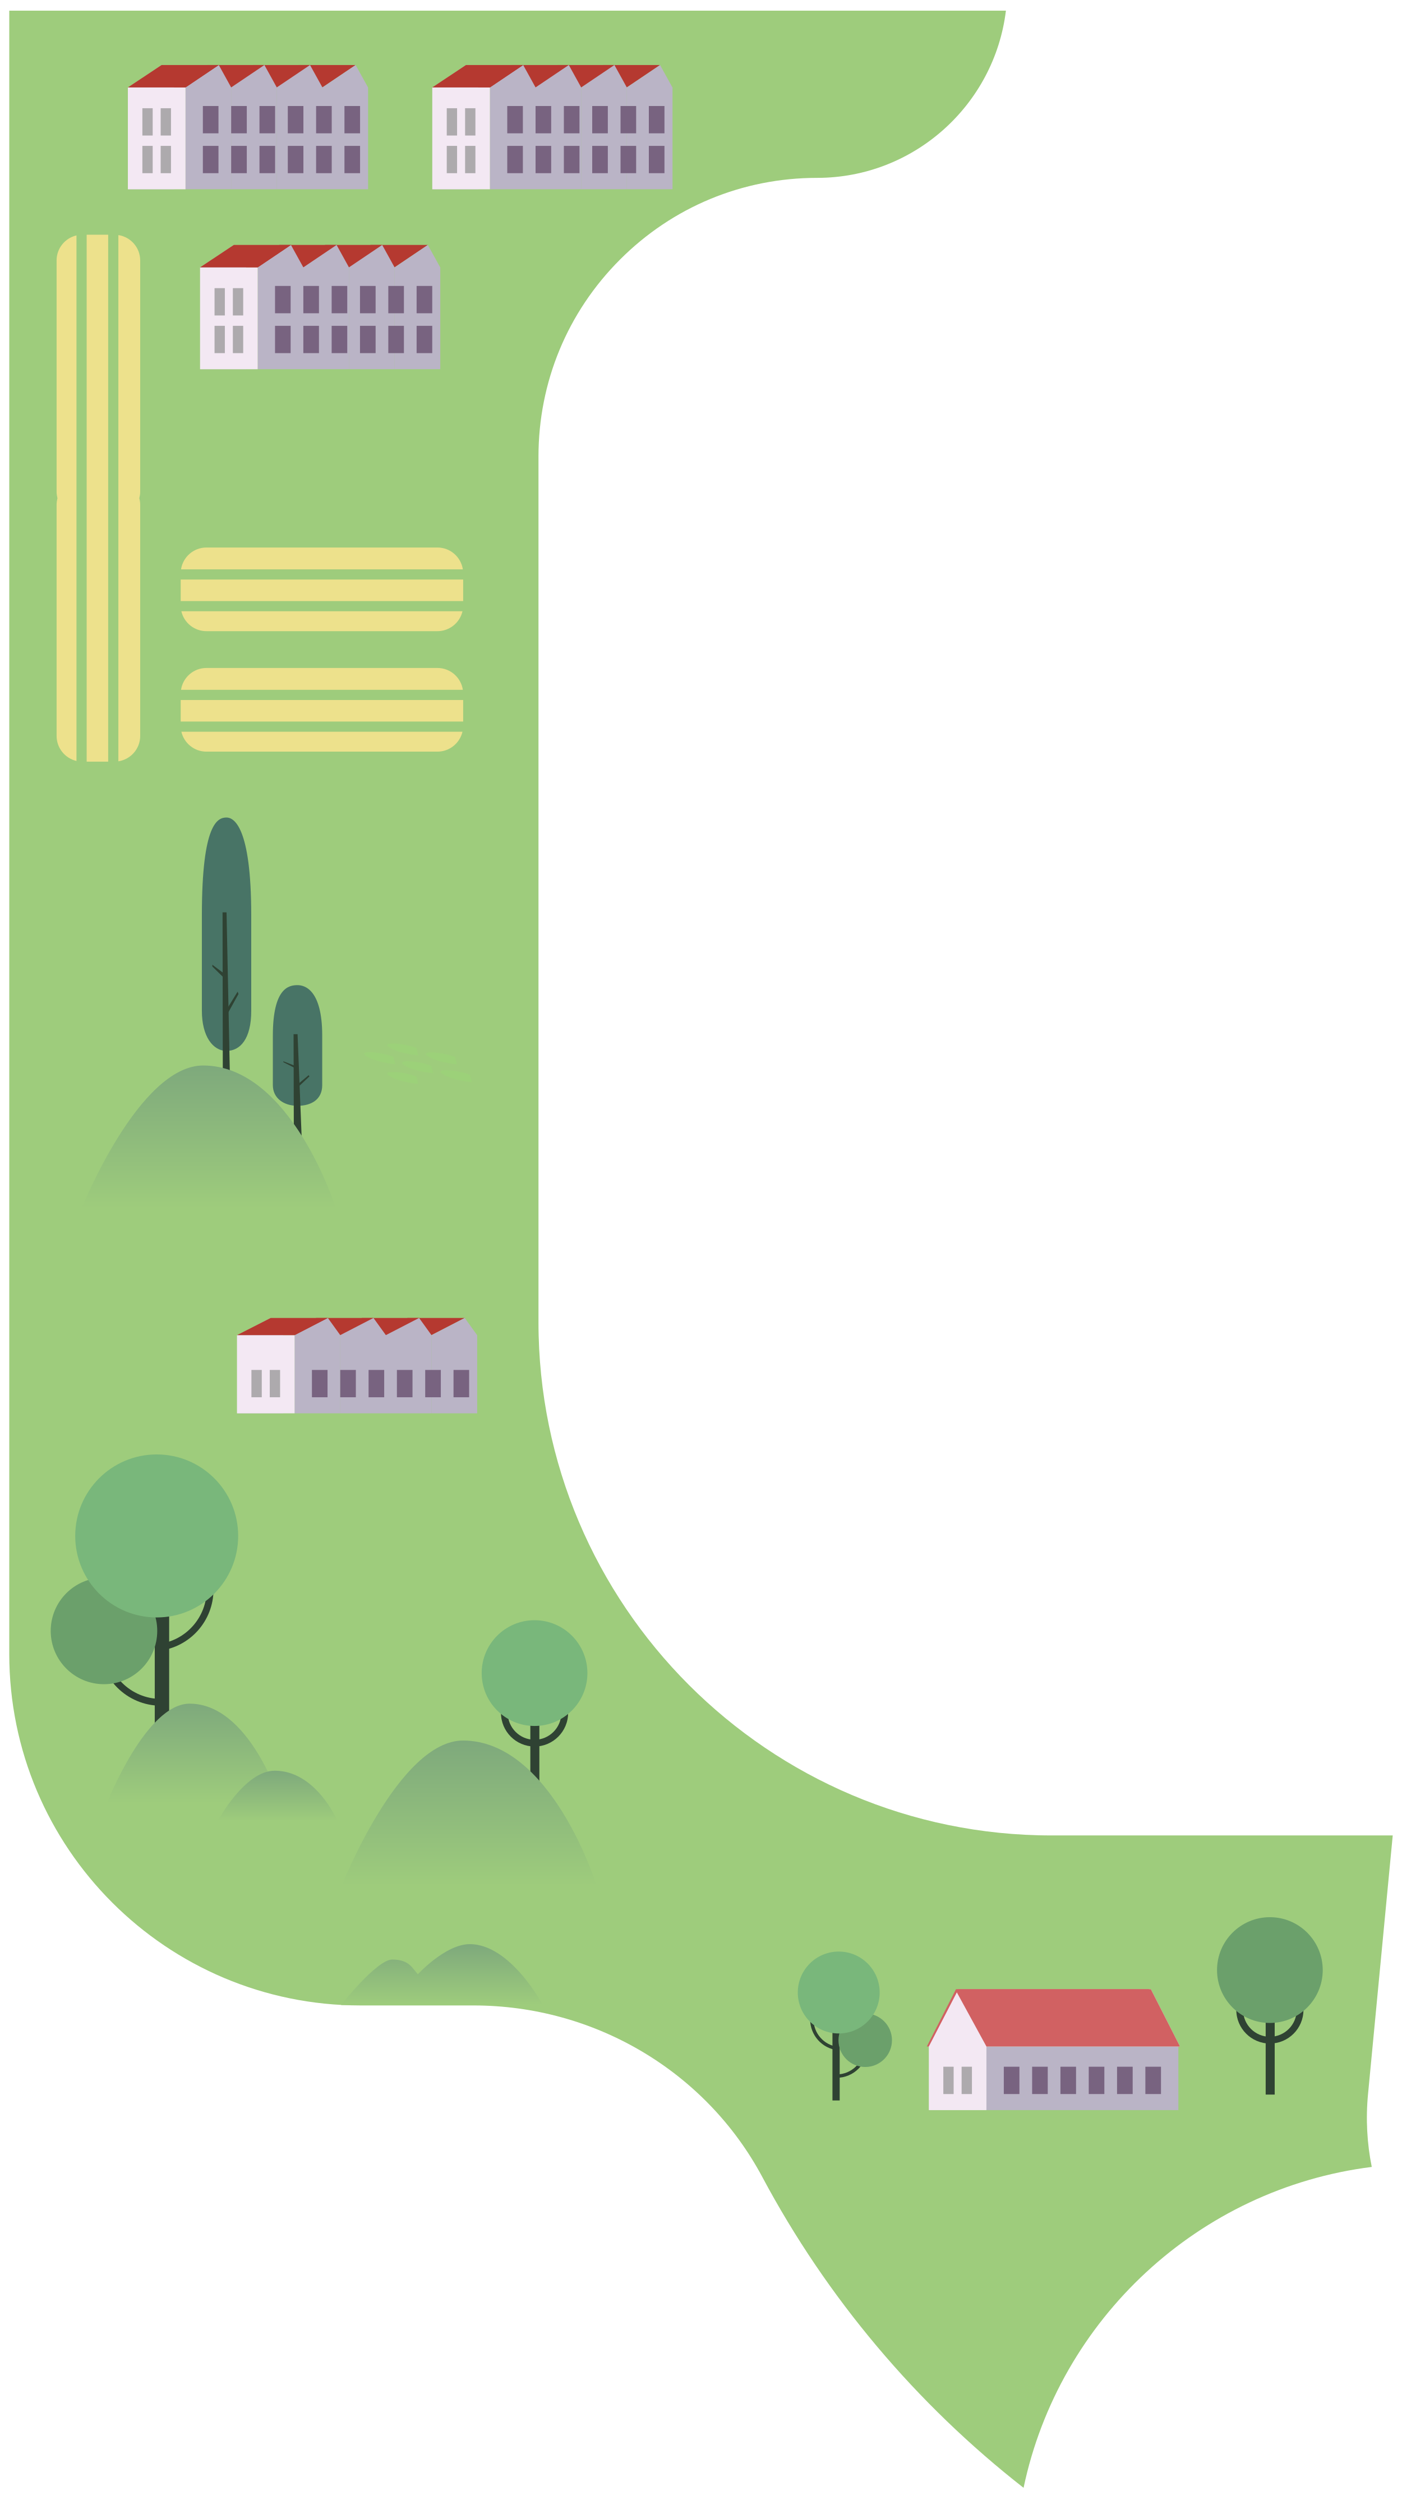 <svg width="115" height="205" viewBox="0 0 115 205" fill="none" xmlns="http://www.w3.org/2000/svg">
<path d="M112.519 177.707C98.327 179.492 86.869 190.202 83.959 204.023C75.16 197.146 67.834 188.467 62.536 178.545C57.883 169.83 48.728 164.465 38.849 164.465H29.576C13.661 164.465 0.76 151.561 0.76 135.642V0.875H82.511C81.57 8.593 74.982 14.587 67.019 14.587C60.912 14.587 55.174 16.966 50.863 21.281C46.547 25.595 44.169 31.336 44.169 37.441V108.432C44.169 131.64 63.045 150.522 86.245 150.522H114.24L112.213 171.738C112.018 173.782 112.132 175.788 112.519 177.707Z" fill="#9ECC7C"/>
<path d="M96.656 167.83H80.913V173.047H96.656V167.83Z" fill="#BAB4C6"/>
<path d="M96.79 167.83H80.913L78.521 163.131H94.398L96.79 167.83Z" fill="#F3E8F3"/>
<path d="M78.415 163.131L76.023 167.83H80.913L94.292 163.131" fill="#D16162"/>
<path d="M96.79 167.83H80.913L78.521 163.131H94.398L96.79 167.83Z" fill="#D16162"/>
<path d="M78.485 163.39L76.188 167.83V173.05H80.913V167.83L78.485 163.39Z" fill="#F3E8F3"/>
<path d="M78.223 169.49H77.377V171.73H78.223V169.49Z" fill="#ADAAAD"/>
<path d="M79.724 169.49H78.877V171.73H79.724V169.49Z" fill="#ADAAAD"/>
<path d="M95.23 169.49H93.95V171.73H95.23V169.49Z" fill="#786380"/>
<path d="M92.908 169.49H91.627V171.73H92.908V169.49Z" fill="#786380"/>
<path d="M90.586 169.49H89.305V171.73H90.586V169.49Z" fill="#786380"/>
<path d="M88.264 169.49H86.983V171.73H88.264V169.49Z" fill="#786380"/>
<path d="M85.942 169.49H84.661V171.73H85.942V169.49Z" fill="#786380"/>
<path d="M83.619 169.49H82.338V171.73H83.619V169.49Z" fill="#786380"/>
<path d="M27.973 164.432H44.526C44.526 164.432 41.897 159.438 38.534 159.438C36.537 159.438 34.276 161.908 34.276 161.908C33.803 161.382 33.541 160.7 32.174 160.7C30.913 160.7 27.97 164.432 27.97 164.432H27.973Z" fill="url(#paint0_linear_59_1596)"/>
<path d="M18.583 86.183C19.7 86.183 20.608 85.205 20.608 82.901V75.058C20.608 67.769 19.171 67.044 18.583 67.044C17.873 67.044 16.559 67.47 16.559 75.058V82.901C16.559 84.99 17.464 86.183 18.583 86.183Z" fill="#487466"/>
<path d="M18.255 74.821H18.583L18.915 91.004L18.28 90.884L18.255 74.821Z" fill="#2F4233"/>
<path d="M18.503 79.932L17.419 79.116L17.417 79.261L18.458 80.283" fill="#2F4233"/>
<path d="M19.491 81.325L19.561 81.517L18.581 83.291L18.544 82.862L19.491 81.325Z" fill="#2F4233"/>
<path d="M24.406 90.686C25.522 90.686 26.43 90.18 26.43 88.99V84.935C26.43 81.166 24.993 80.79 24.406 80.79C23.696 80.79 22.381 81.01 22.381 84.935V88.99C22.381 90.071 23.286 90.686 24.406 90.686Z" fill="#487466"/>
<path d="M24.08 84.812H24.408L24.74 93.179L24.102 93.118L24.08 84.812Z" fill="#2F4233"/>
<path d="M24.325 87.455L23.244 87.035L23.242 87.107L24.283 87.636" fill="#2F4233"/>
<path d="M25.316 88.174L25.383 88.274L24.403 89.194L24.369 88.971L25.316 88.174Z" fill="#2F4233"/>
<path d="M6.697 99.096H27.552C27.552 99.096 23.885 87.403 16.676 87.38C11.394 87.364 6.697 99.096 6.697 99.096Z" fill="url(#paint1_linear_59_1596)"/>
<path d="M13.875 130.996H12.694V143.581H13.875V130.996Z" fill="#2F4233"/>
<path d="M13.198 139.884C10.408 139.884 8.136 137.612 8.136 134.821C8.136 132.03 10.408 129.757 13.198 129.757V130.314C10.715 130.314 8.693 132.336 8.693 134.821C8.693 137.305 10.715 139.327 13.198 139.327V139.884Z" fill="#2F4233"/>
<path d="M8.529 138.119C10.942 138.119 12.898 136.162 12.898 133.748C12.898 131.335 10.942 129.378 8.529 129.378C6.116 129.378 4.16 131.335 4.16 133.748C4.16 136.162 6.116 138.119 8.529 138.119Z" fill="#6BA06B"/>
<path d="M13.026 135.38L12.964 134.826C15.242 134.57 16.957 132.642 16.957 130.347H17.514C17.514 132.927 15.585 135.091 13.026 135.378V135.38Z" fill="#2F4233"/>
<path d="M12.853 132.645C16.544 132.645 19.536 129.652 19.536 125.96C19.536 122.268 16.544 119.276 12.853 119.276C9.162 119.276 6.17 122.268 6.17 125.96C6.17 129.652 9.162 132.645 12.853 132.645Z" fill="#79B77B"/>
<path d="M68.283 172.256H68.876V165.933H68.283V172.256Z" fill="#2F4233"/>
<path d="M68.622 170.398C70.026 170.398 71.165 169.256 71.165 167.855C71.165 166.454 70.023 165.312 68.622 165.312V165.591C69.87 165.591 70.886 166.607 70.886 167.855C70.886 169.103 69.87 170.12 68.622 170.12V170.398Z" fill="#2F4233"/>
<path d="M70.97 169.512C72.181 169.512 73.164 168.53 73.164 167.318C73.164 166.105 72.181 165.123 70.97 165.123C69.758 165.123 68.776 166.105 68.776 167.318C68.776 168.53 69.758 169.512 70.97 169.512Z" fill="#6BA06B"/>
<path d="M68.709 168.136L68.739 167.858C67.595 167.73 66.732 166.761 66.732 165.607H66.453C66.453 166.903 67.422 167.989 68.709 168.134V168.136Z" fill="#2F4233"/>
<path d="M68.798 166.763C70.652 166.763 72.156 165.259 72.156 163.404C72.156 161.549 70.652 160.045 68.798 160.045C66.943 160.045 65.44 161.549 65.44 163.404C65.44 165.259 66.943 166.763 68.798 166.763Z" fill="#79B77B"/>
<path d="M44.242 140.38H43.501V147.416H44.242V140.38Z" fill="#2F4233"/>
<path d="M43.846 143.23C42.329 143.23 41.093 141.993 41.093 140.475C41.093 138.957 42.329 137.72 43.846 137.72C45.364 137.72 46.6 138.957 46.6 140.475C46.6 141.993 45.364 143.23 43.846 143.23ZM43.846 138.28C42.635 138.28 41.65 139.266 41.65 140.478C41.65 141.689 42.635 142.675 43.846 142.675C45.058 142.675 46.043 141.689 46.043 140.478C46.043 139.266 45.058 138.28 43.846 138.28Z" fill="#2F4233"/>
<path d="M43.846 141.545C46.241 141.545 48.182 139.603 48.182 137.208C48.182 134.813 46.241 132.871 43.846 132.871C41.452 132.871 39.511 134.813 39.511 137.208C39.511 139.603 41.452 141.545 43.846 141.545Z" fill="#79B77B"/>
<path d="M104.558 164.738H103.818V171.774H104.558V164.738Z" fill="#2F4233"/>
<path d="M104.163 167.588C102.645 167.588 101.409 166.351 101.409 164.833C101.409 163.315 102.645 162.078 104.163 162.078C105.68 162.078 106.917 163.315 106.917 164.833C106.917 166.351 105.68 167.588 104.163 167.588ZM104.163 162.638C102.952 162.638 101.966 163.624 101.966 164.836C101.966 166.047 102.952 167.033 104.163 167.033C105.374 167.033 106.36 166.047 106.36 164.836C106.36 163.624 105.374 162.638 104.163 162.638Z" fill="#2F4233"/>
<path d="M104.163 165.9C106.557 165.9 108.498 163.958 108.498 161.563C108.498 159.168 106.557 157.226 104.163 157.226C101.769 157.226 99.828 159.168 99.828 161.563C99.828 163.958 101.769 165.9 104.163 165.9Z" fill="#6BA06B"/>
<path d="M37.966 46.692C37.81 45.678 36.938 44.901 35.883 44.901H16.932C15.877 44.901 15.003 45.678 14.849 46.692H37.966Z" fill="#EDE18C"/>
<path d="M37.991 47.527H14.822V49.293H37.991V47.527Z" fill="#EDE18C"/>
<path d="M14.877 50.129C15.094 51.065 15.93 51.761 16.932 51.761H35.88C36.88 51.761 37.718 51.062 37.935 50.129H14.877Z" fill="#EDE18C"/>
<path d="M14.877 60.008C15.094 60.944 15.93 61.641 16.932 61.641H35.88C36.88 61.641 37.718 60.941 37.935 60.008H14.877Z" fill="#EDE18C"/>
<path d="M37.991 57.407H14.822V59.173H37.991V57.407Z" fill="#EDE18C"/>
<path d="M37.966 56.571C37.81 55.557 36.938 54.78 35.883 54.78H16.932C15.877 54.78 15.003 55.557 14.849 56.571H37.966Z" fill="#EDE18C"/>
<path d="M8.874 44.299V38.037V19.25H7.109V37.932V44.19V62.462H8.874V44.299Z" fill="#EDE18C"/>
<path d="M6.273 44.19V19.306C5.338 19.523 4.642 20.359 4.642 21.361V40.316C4.642 40.502 4.67 40.684 4.714 40.856C4.67 41.029 4.642 41.21 4.642 41.397V60.351C4.642 61.351 5.341 62.189 6.273 62.407V44.193V44.19Z" fill="#EDE18C"/>
<path d="M11.5 21.361C11.5 20.306 10.723 19.431 9.709 19.278V62.434C10.723 62.279 11.5 61.407 11.5 60.351V41.397C11.5 41.21 11.472 41.029 11.427 40.856C11.472 40.684 11.5 40.502 11.5 40.316V21.361Z" fill="#EDE18C"/>
<path d="M41.959 5.332H46.648L43.919 7.17H39.191L41.959 5.332Z" fill="#B53930"/>
<path d="M45.718 5.332H50.409L47.681 7.17H42.953L45.718 5.332Z" fill="#B53930"/>
<path d="M49.452 5.332H54.143L51.415 7.17H46.687L49.452 5.332Z" fill="#B53930"/>
<path d="M40.185 7.17V15.521H43.936V7.17H43.93L42.914 5.332L40.185 7.17Z" fill="#BAB4C6"/>
<path d="M35.493 7.17V15.521H39.244V7.17H39.241L38.222 5.332L35.493 7.17Z" fill="#BAB4C6"/>
<path d="M43.927 7.17V15.521H47.678V7.17H47.672L46.656 5.332L43.927 7.17Z" fill="#BAB4C6"/>
<path d="M47.67 7.17V15.521H51.42V7.17H51.415L50.398 5.332L47.67 7.17Z" fill="#BAB4C6"/>
<path d="M51.412 7.17V15.521H55.163V7.17H55.157L54.141 5.332L51.412 7.17Z" fill="#BAB4C6"/>
<path d="M40.185 7.17H35.457V15.523H40.185V7.17Z" fill="#F3E8F3"/>
<path d="M37.492 11.964H36.646V14.203H37.492V11.964Z" fill="#ADAAAD"/>
<path d="M38.996 11.964H38.15V14.203H38.996V11.964Z" fill="#ADAAAD"/>
<path d="M37.492 8.875H36.646V11.114H37.492V8.875Z" fill="#ADAAAD"/>
<path d="M38.996 8.875H38.15V11.114H38.996V8.875Z" fill="#ADAAAD"/>
<path d="M54.503 11.964H53.222V14.203H54.503V11.964Z" fill="#786380"/>
<path d="M52.18 11.964H50.9V14.203H52.18V11.964Z" fill="#786380"/>
<path d="M49.858 11.964H48.577V14.203H49.858V11.964Z" fill="#786380"/>
<path d="M47.533 11.964H46.252V14.203H47.533V11.964Z" fill="#786380"/>
<path d="M45.211 11.964H43.93V14.203H45.211V11.964Z" fill="#786380"/>
<path d="M42.889 11.964H41.608V14.203H42.889V11.964Z" fill="#786380"/>
<path d="M54.503 8.694H53.222V10.933H54.503V8.694Z" fill="#786380"/>
<path d="M52.18 8.694H50.9V10.933H52.18V8.694Z" fill="#786380"/>
<path d="M49.858 8.694H48.577V10.933H49.858V8.694Z" fill="#786380"/>
<path d="M47.533 8.694H46.252V10.933H47.533V8.694Z" fill="#786380"/>
<path d="M45.211 8.694H43.93V10.933H45.211V8.694Z" fill="#786380"/>
<path d="M42.889 8.694H41.608V10.933H42.889V8.694Z" fill="#786380"/>
<path d="M38.222 5.332H42.914L40.185 7.17H35.457L38.222 5.332Z" fill="#B53930"/>
<path d="M16.988 5.332H21.68L18.951 7.17H14.223L16.988 5.332Z" fill="#B53930"/>
<path d="M20.75 5.332H25.439L22.71 7.17H17.985L20.75 5.332Z" fill="#B53930"/>
<path d="M24.484 5.332H29.173L26.444 7.17H21.719L24.484 5.332Z" fill="#B53930"/>
<path d="M15.217 7.17V15.521H18.968V7.17H18.962L17.946 5.332L15.217 7.17Z" fill="#BAB4C6"/>
<path d="M10.525 7.17V15.521H14.276V7.17H14.27L13.254 5.332L10.525 7.17Z" fill="#BAB4C6"/>
<path d="M18.959 7.17V15.521H22.71V7.17H22.704L21.688 5.332L18.959 7.17Z" fill="#BAB4C6"/>
<path d="M22.699 7.17V15.521H26.449V7.17H26.447L25.43 5.332L22.699 7.17Z" fill="#BAB4C6"/>
<path d="M26.441 7.17V15.521H30.192V7.17H30.189L29.17 5.332L26.441 7.17Z" fill="#BAB4C6"/>
<path d="M15.217 7.17H10.489V15.523H15.217V7.17Z" fill="#F3E8F3"/>
<path d="M12.524 11.964H11.678V14.203H12.524V11.964Z" fill="#ADAAAD"/>
<path d="M14.025 11.964H13.179V14.203H14.025V11.964Z" fill="#ADAAAD"/>
<path d="M12.524 8.875H11.678V11.114H12.524V8.875Z" fill="#ADAAAD"/>
<path d="M14.025 8.875H13.179V11.114H14.025V8.875Z" fill="#ADAAAD"/>
<path d="M29.535 11.964H28.254V14.203H29.535V11.964Z" fill="#786380"/>
<path d="M27.21 11.964H25.929V14.203H27.21V11.964Z" fill="#786380"/>
<path d="M24.887 11.964H23.607V14.203H24.887V11.964Z" fill="#786380"/>
<path d="M22.565 11.964H21.284V14.203H22.565V11.964Z" fill="#786380"/>
<path d="M20.243 11.964H18.962V14.203H20.243V11.964Z" fill="#786380"/>
<path d="M17.921 11.964H16.64V14.203H17.921V11.964Z" fill="#786380"/>
<path d="M29.535 8.694H28.254V10.933H29.535V8.694Z" fill="#786380"/>
<path d="M27.21 8.694H25.929V10.933H27.21V8.694Z" fill="#786380"/>
<path d="M24.887 8.694H23.607V10.933H24.887V8.694Z" fill="#786380"/>
<path d="M22.565 8.694H21.284V10.933H22.565V8.694Z" fill="#786380"/>
<path d="M20.243 8.694H18.962V10.933H20.243V8.694Z" fill="#786380"/>
<path d="M17.921 8.694H16.64V10.933H17.921V8.694Z" fill="#786380"/>
<path d="M13.254 5.332H17.946L15.217 7.17H10.489L13.254 5.332Z" fill="#B53930"/>
<path d="M22.91 20.088H27.599L24.871 21.927H20.143L22.91 20.088Z" fill="#B53930"/>
<path d="M26.669 20.088H31.361L28.632 21.927H23.904L26.669 20.088Z" fill="#B53930"/>
<path d="M30.403 20.088H35.095L32.366 21.927H27.638L30.403 20.088Z" fill="#B53930"/>
<path d="M21.137 21.927V30.277H24.887V21.927H24.882L23.865 20.088L21.137 21.927Z" fill="#BAB4C6"/>
<path d="M16.445 21.927V30.277H20.195V21.927H20.193L19.176 20.088L16.445 21.927Z" fill="#BAB4C6"/>
<path d="M24.879 21.927V30.277H28.63V21.927H28.624L27.608 20.088L24.879 21.927Z" fill="#BAB4C6"/>
<path d="M28.621 21.927V30.277H32.372V21.927H32.366L31.35 20.088L28.621 21.927Z" fill="#BAB4C6"/>
<path d="M32.364 21.927V30.277H36.114V21.927H36.109L35.092 20.088L32.364 21.927Z" fill="#BAB4C6"/>
<path d="M21.137 21.927H16.409V30.28H21.137V21.927Z" fill="#F3E8F3"/>
<path d="M18.444 26.72H17.598V28.96H18.444V26.72Z" fill="#ADAAAD"/>
<path d="M19.948 26.72H19.101V28.96H19.948V26.72Z" fill="#ADAAAD"/>
<path d="M18.444 23.631H17.598V25.871H18.444V23.631Z" fill="#ADAAAD"/>
<path d="M19.948 23.631H19.101V25.871H19.948V23.631Z" fill="#ADAAAD"/>
<path d="M35.454 26.72H34.173V28.96H35.454V26.72Z" fill="#786380"/>
<path d="M33.132 26.72H31.851V28.96H33.132V26.72Z" fill="#786380"/>
<path d="M30.81 26.72H29.529V28.96H30.81V26.72Z" fill="#786380"/>
<path d="M28.485 26.72H27.204V28.96H28.485V26.72Z" fill="#786380"/>
<path d="M26.163 26.72H24.882V28.96H26.163V26.72Z" fill="#786380"/>
<path d="M23.84 26.72H22.559V28.96H23.84V26.72Z" fill="#786380"/>
<path d="M35.454 23.45H34.173V25.69H35.454V23.45Z" fill="#786380"/>
<path d="M33.132 23.45H31.851V25.69H33.132V23.45Z" fill="#786380"/>
<path d="M30.81 23.45H29.529V25.69H30.81V23.45Z" fill="#786380"/>
<path d="M28.485 23.45H27.204V25.69H28.485V23.45Z" fill="#786380"/>
<path d="M26.163 23.45H24.882V25.69H26.163V23.45Z" fill="#786380"/>
<path d="M23.84 23.45H22.559V25.69H23.84V23.45Z" fill="#786380"/>
<path d="M19.176 20.088H23.865L21.137 21.927H16.409L19.176 20.088Z" fill="#B53930"/>
<path d="M25.937 108.084H30.626L27.897 109.493H23.172L25.937 108.084Z" fill="#B53930"/>
<path d="M29.696 108.084H34.388L31.659 109.493H26.931L29.696 108.084Z" fill="#B53930"/>
<path d="M33.43 108.084H38.122L35.393 109.493H30.665L33.43 108.084Z" fill="#B53930"/>
<path d="M24.163 109.493V115.905H27.914V109.493H27.908L26.892 108.084L24.163 109.493Z" fill="#BAB4C6"/>
<path d="M19.474 109.493V115.905H23.225V109.493H23.219L22.203 108.084L19.474 109.493Z" fill="#BAB4C6"/>
<path d="M27.906 109.493V115.905H31.656V109.493H31.651L30.634 108.084L27.906 109.493Z" fill="#BAB4C6"/>
<path d="M31.648 109.493V115.905H35.398V109.493H35.393L34.377 108.084L31.648 109.493Z" fill="#BAB4C6"/>
<path d="M35.39 109.493V115.905H39.141V109.493H39.135L38.119 108.084L35.39 109.493Z" fill="#BAB4C6"/>
<path d="M24.166 109.493H19.438V115.905H24.166V109.493Z" fill="#F3E8F3"/>
<path d="M21.471 112.348H20.624V114.588H21.471V112.348Z" fill="#ADAAAD"/>
<path d="M22.974 112.348H22.128V114.588H22.974V112.348Z" fill="#ADAAAD"/>
<path d="M38.481 112.348H37.2V114.588H38.481V112.348Z" fill="#786380"/>
<path d="M36.159 112.348H34.878V114.588H36.159V112.348Z" fill="#786380"/>
<path d="M33.836 112.348H32.556V114.588H33.836V112.348Z" fill="#786380"/>
<path d="M31.514 112.348H30.233V114.588H31.514V112.348Z" fill="#786380"/>
<path d="M29.189 112.348H27.908V114.588H29.189V112.348Z" fill="#786380"/>
<path d="M26.867 112.348H25.586V114.588H26.867V112.348Z" fill="#786380"/>
<path d="M22.203 108.084H26.892L24.163 109.493H19.438L22.203 108.084Z" fill="#B53930"/>
<path d="M8.765 147.892L22.974 147.736C22.974 147.736 20.477 139.729 15.565 139.715C11.967 139.703 8.765 147.895 8.765 147.895V147.892Z" fill="url(#paint2_linear_59_1596)"/>
<path d="M17.854 149.346L27.641 149.268C27.641 149.268 25.92 145.221 22.537 145.213C20.059 145.207 17.854 149.349 17.854 149.349V149.346Z" fill="url(#paint3_linear_59_1596)"/>
<path d="M28.014 154.683L48.87 154.455C48.87 154.455 45.203 142.762 37.994 142.739C32.712 142.723 28.014 154.686 28.014 154.686V154.683Z" fill="url(#paint4_linear_59_1596)"/>
<path d="M32.269 86.673C31.445 86.299 29.276 86.074 30.025 86.597C30.774 87.121 32.419 87.272 32.419 87.272L32.269 86.673Z" fill="#9CD179"/>
<path d="M34.162 88.294C33.338 87.921 31.169 87.695 31.918 88.219C32.667 88.742 34.313 88.893 34.313 88.893L34.162 88.294Z" fill="#9CD179"/>
<path d="M34.162 85.954C33.338 85.581 31.169 85.355 31.918 85.879C32.667 86.403 34.313 86.553 34.313 86.553L34.162 85.954Z" fill="#9CD179"/>
<path d="M35.382 87.416C34.558 87.043 32.389 86.818 33.138 87.341C33.887 87.865 35.532 88.015 35.532 88.015L35.382 87.416Z" fill="#9CD179"/>
<path d="M37.331 86.687C36.507 86.314 34.338 86.088 35.087 86.612C35.836 87.135 37.481 87.285 37.481 87.285L37.331 86.687Z" fill="#9CD179"/>
<path d="M38.548 88.149C37.724 87.776 35.554 87.55 36.303 88.074C37.053 88.597 38.698 88.748 38.698 88.748L38.548 88.149Z" fill="#9CD179"/>
<defs>
<linearGradient id="paint0_linear_59_1596" x1="36.251" y1="164.432" x2="36.251" y2="159.438" gradientUnits="userSpaceOnUse">
<stop stop-color="#9ECC7C"/>
<stop offset="1" stop-color="#7EA97C"/>
</linearGradient>
<linearGradient id="paint1_linear_59_1596" x1="17.124" y1="99.096" x2="17.124" y2="87.38" gradientUnits="userSpaceOnUse">
<stop stop-color="#9ECC7C"/>
<stop offset="1" stop-color="#7EA97C"/>
</linearGradient>
<linearGradient id="paint2_linear_59_1596" x1="15.871" y1="147.892" x2="15.871" y2="139.715" gradientUnits="userSpaceOnUse">
<stop stop-color="#9ECC7C"/>
<stop offset="1" stop-color="#7EA97C"/>
</linearGradient>
<linearGradient id="paint3_linear_59_1596" x1="22.749" y1="149.346" x2="22.749" y2="145.213" gradientUnits="userSpaceOnUse">
<stop stop-color="#9ECC7C"/>
<stop offset="1" stop-color="#7EA97C"/>
</linearGradient>
<linearGradient id="paint4_linear_59_1596" x1="38.442" y1="154.683" x2="38.442" y2="142.739" gradientUnits="userSpaceOnUse">
<stop stop-color="#9ECC7C"/>
<stop offset="1" stop-color="#7EA97C"/>
</linearGradient>
</defs>
</svg>
